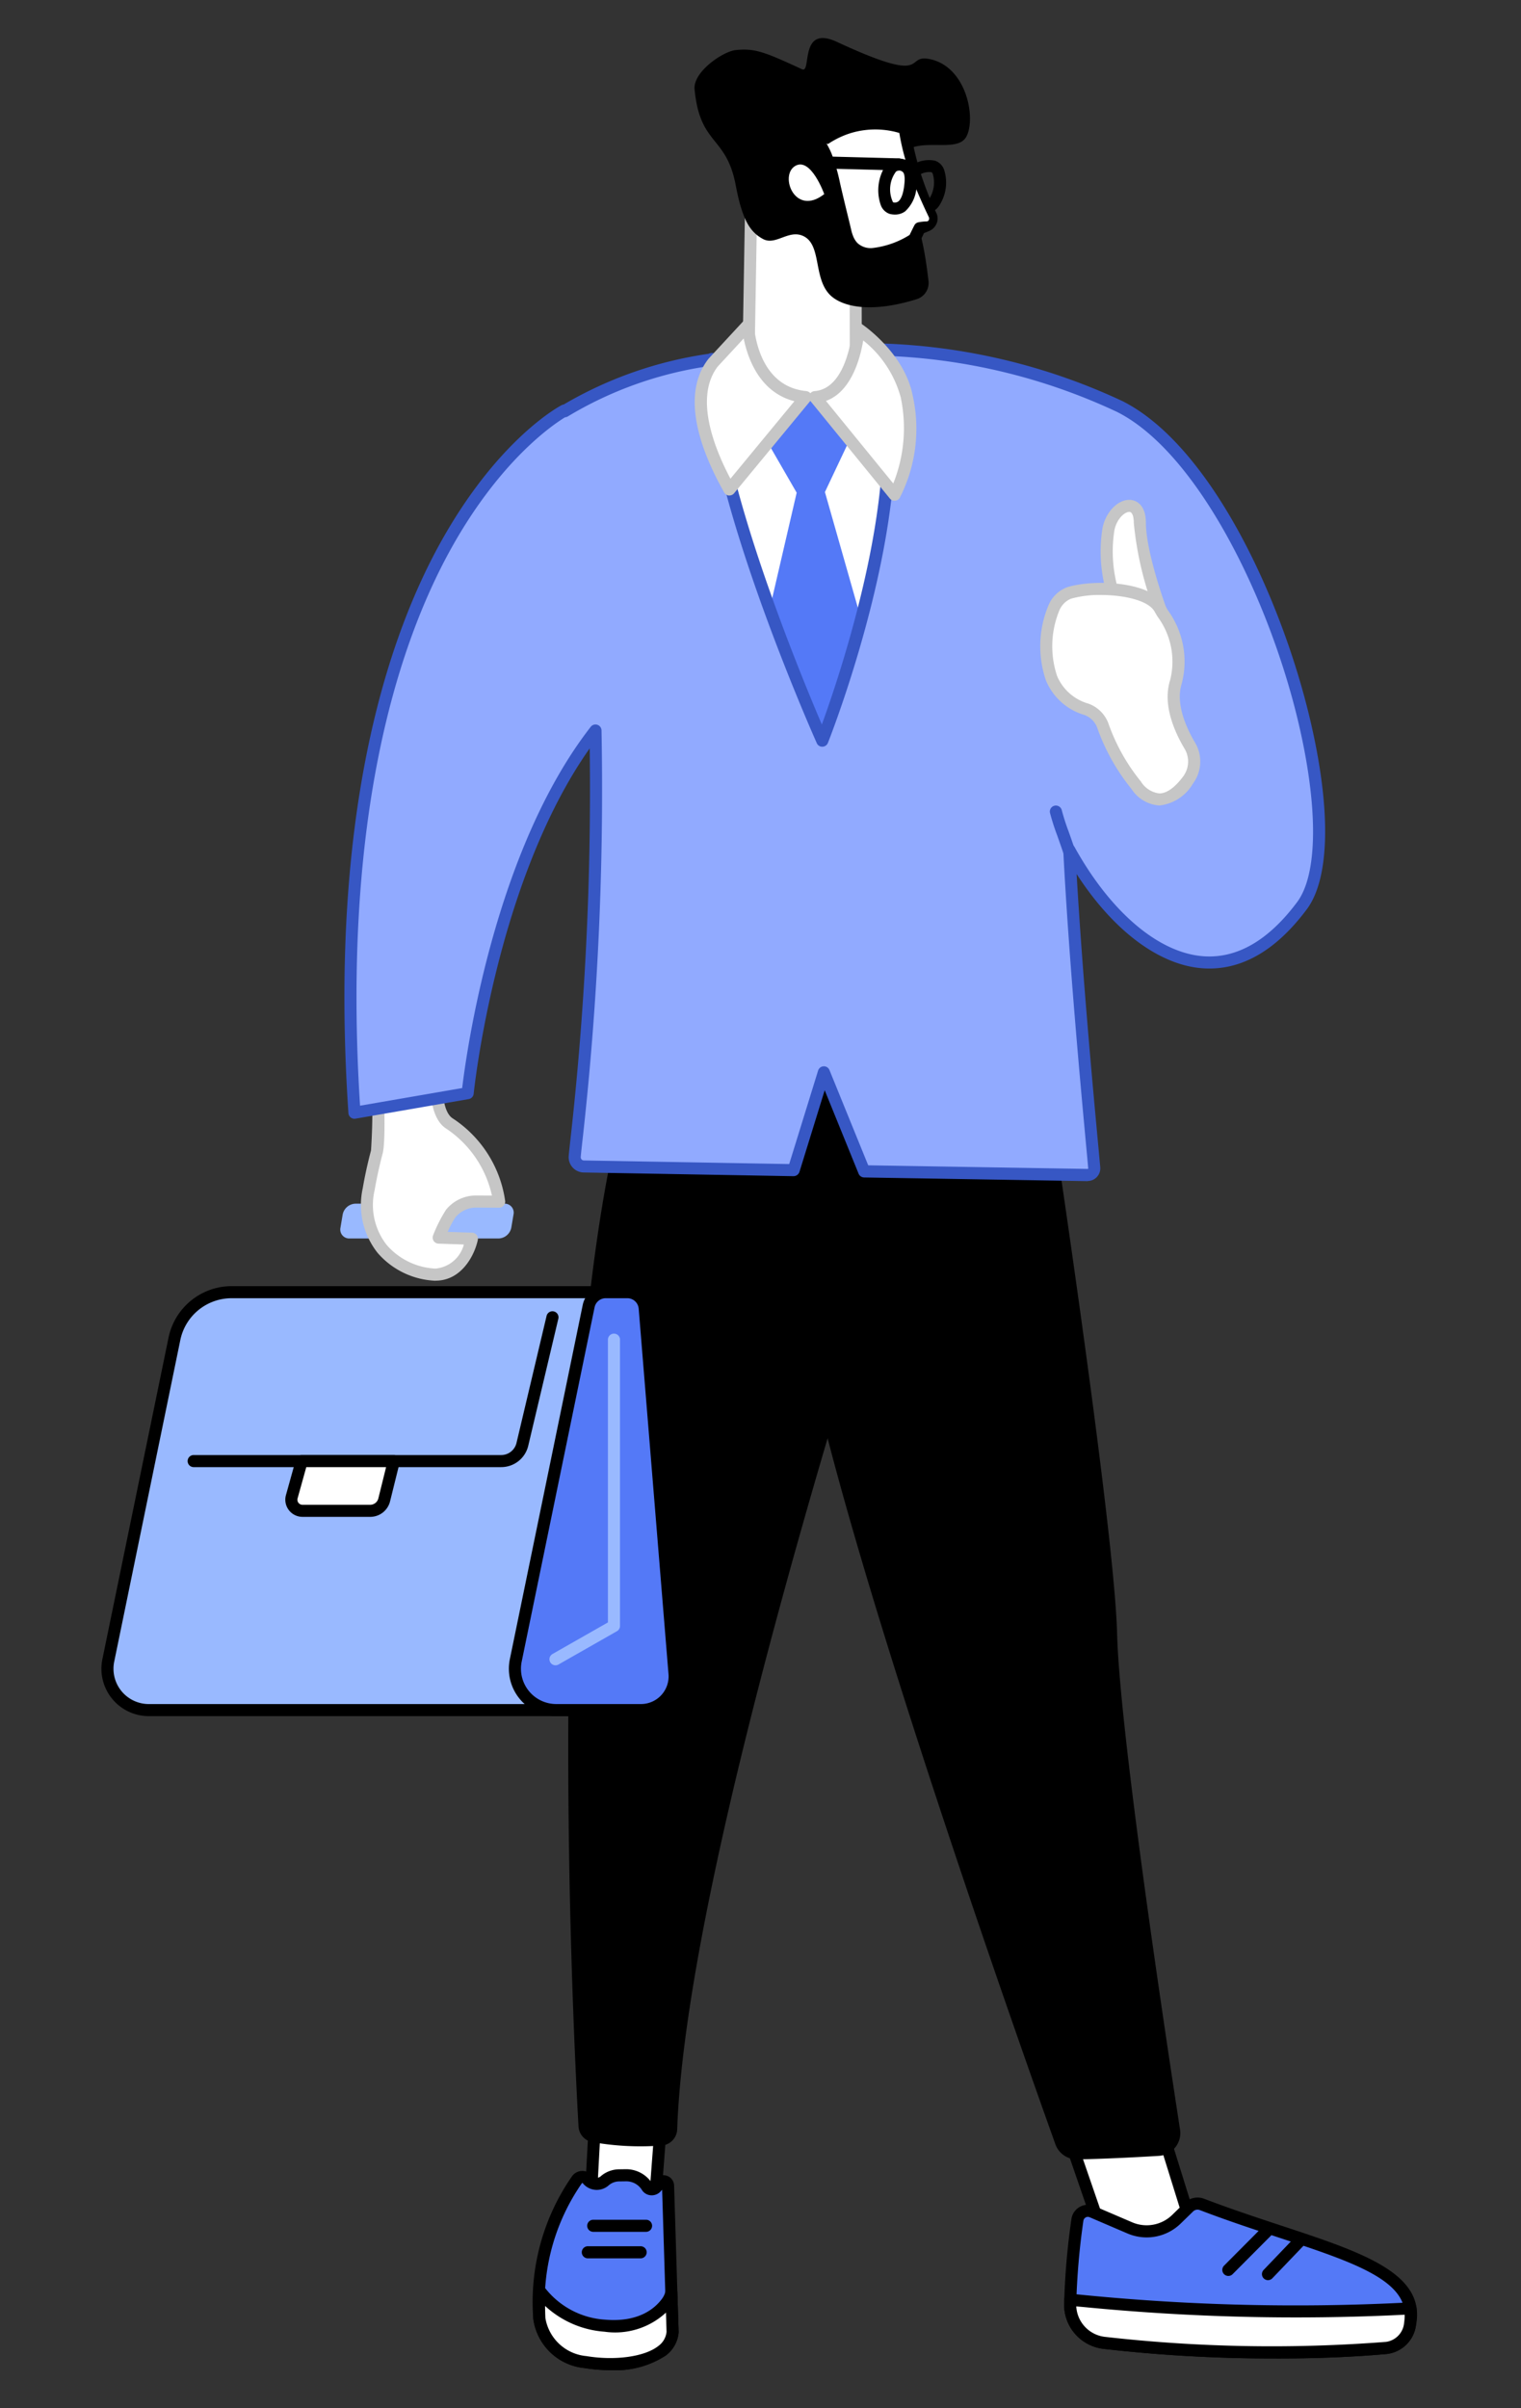 <svg xmlns="http://www.w3.org/2000/svg" xmlns:xlink="http://www.w3.org/1999/xlink" width="120" height="190" viewBox="0 0 120 190">
  <rect x="0" y="0" width="120" height="190" fill="#333333" stroke="none"/>
  <defs>
    <clipPath id="clip-path">
      <rect id="사각형_353243" data-name="사각형 353243" width="120" height="190" transform="translate(988 1929)" fill="#fff" stroke="#707070" stroke-width="1"/>
    </clipPath>
    <clipPath id="clip-path-2">
      <rect id="사각형_7865" data-name="사각형 7865" width="103.796" height="184" fill="none"/>
    </clipPath>
  </defs>
  <g id="마스크_그룹_472086" data-name="마스크 그룹 472086" transform="translate(-988 -1929)" clip-path="url(#clip-path)">
    <g id="그룹_472476" data-name="그룹 472476" transform="translate(996 1932)">
      <path id="패스_19713" data-name="패스 19713" d="M233.206,496.6l5.09,14.778,7.11-.366-5.078-16.337Z" transform="translate(-159.116 -337.514)" fill="#fff"/>
      <g id="그룹_24915" data-name="그룹 24915">
        <g id="그룹_24914" data-name="그룹 24914" clip-path="url(#clip-path-2)">
          <path id="패스_19714" data-name="패스 19714" d="M237.272,510.829a.476.476,0,0,1-.451-.321l-5.09-14.778a.476.476,0,0,1,.326-.615l7.121-1.925a.477.477,0,0,1,.579.319l5.078,16.337a.477.477,0,0,1-.43.618l-7.11.366h-.024M232.8,495.9l4.807,13.957,6.138-.316-4.76-15.313Z" transform="translate(-158.092 -336.49)"/>
          <path id="패스_19715" data-name="패스 19715" d="M241.145,539.08a56.168,56.168,0,0,0-.569,6.657,3.033,3.033,0,0,0,2.649,3.033,118.247,118.247,0,0,0,22.313.4,2.144,2.144,0,0,0,1.851-1.893c.938-4.785-7.34-5.959-16.415-9.43a.976.976,0,0,0-1.031.211l-.979.953a3.372,3.372,0,0,1-3.685.687l-2.977-1.277a.837.837,0,0,0-1.157.657" transform="translate(-164.144 -366.929)" fill="#5479f7"/>
          <path id="패스_19716" data-name="패스 19716" d="M255.877,548.984a117.581,117.581,0,0,1-13.737-.764,3.507,3.507,0,0,1-3.065-3.511,56.817,56.817,0,0,1,.574-6.717,1.313,1.313,0,0,1,1.817-1.029l2.977,1.277a2.89,2.89,0,0,0,3.165-.59l.979-.953a1.457,1.457,0,0,1,1.534-.314c2.116.809,4.15,1.48,6.117,2.13,6.366,2.1,11.395,3.76,10.6,7.837a2.629,2.629,0,0,1-2.275,2.276c-2.821.257-5.8.36-8.681.36M240.95,537.809a.358.358,0,0,0-.174.047.364.364,0,0,0-.182.268,55.936,55.936,0,0,0-.564,6.6,2.554,2.554,0,0,0,2.233,2.555,116.729,116.729,0,0,0,22.209.4,1.662,1.662,0,0,0,1.426-1.51c.638-3.252-3.807-4.719-9.959-6.748-1.977-.653-4.023-1.327-6.159-2.145a.5.5,0,0,0-.528.107l-.979.953a3.842,3.842,0,0,1-4.206.783l-2.977-1.277a.353.353,0,0,0-.14-.03m-.829.249h0Z" transform="translate(-163.12 -365.907)"/>
          <path id="패스_19717" data-name="패스 19717" d="M240.583,561.656s-.005.248-.006.369a3.032,3.032,0,0,0,2.649,3.032,118.234,118.234,0,0,0,22.314.4,2.144,2.144,0,0,0,1.851-1.893,6.317,6.317,0,0,0,.033-1.224l-.588.029a170.714,170.714,0,0,1-25.121-.6Z" transform="translate(-164.144 -383.216)" fill="#fff"/>
          <path id="패스_19718" data-name="패스 19718" d="M255.877,565.27a117.65,117.65,0,0,1-13.737-.764A3.507,3.507,0,0,1,239.075,561c0-.121.007-.373.007-.373a.476.476,0,0,1,.523-.464l1.131.111a170.82,170.82,0,0,0,25.051.6l.588-.029a.479.479,0,0,1,.5.444,6.527,6.527,0,0,1-.041,1.348,2.629,2.629,0,0,1-2.275,2.276c-2.82.258-5.8.359-8.681.359m-15.845-4.112a2.555,2.555,0,0,0,2.231,2.4,116.784,116.784,0,0,0,22.209.4,1.663,1.663,0,0,0,1.426-1.51,3.671,3.671,0,0,0,.04-.633l-.1.005a171.759,171.759,0,0,1-25.191-.607Z" transform="translate(-163.12 -382.193)"/>
          <path id="패스_19719" data-name="패스 19719" d="M278.832,546.829a.477.477,0,0,1-.338-.813l3.184-3.2a.477.477,0,0,1,.676.672l-3.185,3.2a.474.474,0,0,1-.338.141" transform="translate(-189.921 -370.263)"/>
          <path id="패스_19720" data-name="패스 19720" d="M288.678,549.045a.476.476,0,0,1-.344-.806l2.544-2.659a.477.477,0,0,1,.689.659l-2.545,2.659a.475.475,0,0,1-.344.147" transform="translate(-196.639 -372.148)"/>
          <path id="패스_19721" data-name="패스 19721" d="M127,506.226l-.963,12.667h-5.012l.663-12.331Z" transform="translate(-82.577 -345.396)" fill="#fff"/>
          <path id="패스_19722" data-name="패스 19722" d="M125.017,518.346H120a.477.477,0,0,1-.476-.5l.663-12.332a.477.477,0,0,1,.446-.45l5.313-.335a.476.476,0,0,1,.505.512l-.963,12.667a.476.476,0,0,1-.475.44m-4.509-.953h4.068l.888-11.68-4.343.274Z" transform="translate(-81.553 -344.373)"/>
          <path id="패스_19723" data-name="패스 19723" d="M112.327,545.491a4.05,4.05,0,0,1-3.637-3.445,16.959,16.959,0,0,1,2.977-10.952.536.536,0,0,1,.88.044l.055.05a.944.944,0,0,0,1.261-.01,1.751,1.751,0,0,1,1.113-.421l.58-.009a1.948,1.948,0,0,1,1.636.9.453.453,0,0,0,.721.044l.329-.371a.357.357,0,0,1,.605.248l.356,11.544c-.173,2.26-3.889,2.867-6.875,2.373" transform="translate(-74.141 -362.129)" fill="#5479f7"/>
          <path id="패스_19724" data-name="패스 19724" d="M113.294,545.106a12.9,12.9,0,0,1-2.069-.167,4.508,4.508,0,0,1-4.035-3.892,17.378,17.378,0,0,1,3.074-11.265,1.007,1.007,0,0,1,.846-.395,1.017,1.017,0,0,1,.774.413l.015.014a.472.472,0,0,0,.629-.021,2.235,2.235,0,0,1,1.416-.535l.581-.008a2.438,2.438,0,0,1,2.025,1.093l.337-.383a.824.824,0,0,1,.892-.174.836.836,0,0,1,.521.749l.357,11.569,0,.026a2.543,2.543,0,0,1-1.024,1.828,7.24,7.24,0,0,1-4.335,1.146M111.381,544c2.264.375,4.591.05,5.661-.788a1.579,1.579,0,0,0,.66-1.127l-.346-11.217-.111.125a.947.947,0,0,1-.786.314.9.9,0,0,1-.7-.423,1.451,1.451,0,0,0-1.224-.679l-.581.008a1.277,1.277,0,0,0-.81.307,1.413,1.413,0,0,1-1.892,0l-.1-.093-.034-.054a.062.062,0,0,0-.052-.03.052.052,0,0,0-.046.021A16.419,16.419,0,0,0,108.141,541a3.609,3.609,0,0,0,3.239,3" transform="translate(-73.117 -361.106)"/>
          <path id="패스_19725" data-name="패스 19725" d="M119.107,559.566a2.13,2.13,0,0,1-.322.707c-.514.72-1.916,2.13-4.912,1.885a7.051,7.051,0,0,1-5.174-2.776,20.305,20.305,0,0,0-.01,2.2,4.049,4.049,0,0,0,3.637,3.445c2.987.494,6.7-.113,6.876-2.373Z" transform="translate(-74.141 -381.665)" fill="#fff"/>
          <path id="패스_19726" data-name="패스 19726" d="M113.295,564.642a12.844,12.844,0,0,1-2.069-.167,4.508,4.508,0,0,1-4.035-3.892,20.778,20.778,0,0,1,.01-2.252.476.476,0,0,1,.874-.233,6.527,6.527,0,0,0,4.814,2.561c2.7.222,3.968-.962,4.485-1.687a1.655,1.655,0,0,0,.248-.549.476.476,0,0,1,.938.1l.1,3.089a.461.461,0,0,1,0,.051,2.545,2.545,0,0,1-1.025,1.828,7.24,7.24,0,0,1-4.335,1.146m-5.177-5.067c0,.32.009.641.024.961a3.608,3.608,0,0,0,3.239,3c2.264.375,4.591.05,5.66-.788a1.58,1.58,0,0,0,.66-1.127l-.047-1.516a5.906,5.906,0,0,1-4.844,1.507,7.715,7.715,0,0,1-4.693-2.035" transform="translate(-73.118 -380.642)"/>
          <path id="패스_19727" data-name="패스 19727" d="M123.963,549.334h-4.122a.477.477,0,1,1,0-.953h4.122a.477.477,0,1,1,0,.953" transform="translate(-81.442 -374.159)"/>
          <path id="패스_19728" data-name="패스 19728" d="M125.308,542.754h-4.122a.477.477,0,1,1,0-.953h4.122a.477.477,0,1,1,0,.953" transform="translate(-82.36 -369.669)"/>
          <path id="패스_19729" data-name="패스 19729" d="M162.534,327.551a1.8,1.8,0,0,0,1.672-2.074c-1.091-7.064-4.767-31.349-4.966-39.129-.234-9.143-6.128-47.427-6.128-47.427l-6.424-.454c.424-1.248.66-1.929.66-1.929l-23.4-1.362c-10.853,17.8-7.707,81.036-7.2,90.056a1.33,1.33,0,0,0,1.143,1.24,21.655,21.655,0,0,0,5.475.256,1.326,1.326,0,0,0,1.168-1.27c.443-12.911,6.233-35.395,11.867-54.523,4.874,18.841,15.681,49.306,17.971,55.7a1.8,1.8,0,0,0,1.73,1.192c2.166-.037,4.709-.171,6.426-.275" transform="translate(-79.106 -160.459)"/>
          <path id="패스_19730" data-name="패스 19730" d="M39.183,344.425H4.763a3.263,3.263,0,0,1-3.2-3.92L6.789,315.12a4.592,4.592,0,0,1,4.5-3.667H40.811Z" transform="translate(-1.023 -212.503)" fill="#99b9ff"/>
          <path id="패스_19731" data-name="패스 19731" d="M38.16,343.878H3.74a3.739,3.739,0,0,1-3.662-4.493L5.3,314a5.087,5.087,0,0,1,4.964-4.047H39.788a.477.477,0,0,1,.476.5l-1.628,32.972a.477.477,0,0,1-.476.453m-27.9-32.972a4.131,4.131,0,0,0-4.031,3.286L1.011,339.577a2.786,2.786,0,0,0,2.729,3.348H37.707l1.581-32.019Z" transform="translate(0 -211.48)"/>
          <path id="패스_19732" data-name="패스 19732" d="M112.629,344.425h-6.68a3.263,3.263,0,0,1-3.2-3.92l5.752-27.96a1.368,1.368,0,0,1,1.339-1.092h1.718a1.368,1.368,0,0,1,1.363,1.257l2.353,28.841a2.658,2.658,0,0,1-2.649,2.874" transform="translate(-70.062 -212.503)" fill="#5479f7"/>
          <path id="패스_19733" data-name="패스 19733" d="M111.607,343.878h-6.68a3.739,3.739,0,0,1-3.662-4.493l5.752-27.96a1.851,1.851,0,0,1,1.806-1.473h1.718a1.854,1.854,0,0,1,1.838,1.694l2.353,28.841a3.135,3.135,0,0,1-3.124,3.39m-2.784-32.972a.9.9,0,0,0-.873.711l-5.752,27.96a2.786,2.786,0,0,0,2.729,3.348h6.68a2.181,2.181,0,0,0,2.174-2.359l-2.353-28.841a.9.9,0,0,0-.888-.819Z" transform="translate(-69.04 -211.48)"/>
          <path id="패스_19734" data-name="패스 19734" d="M46.193,328.463H21.958a.477.477,0,1,1,0-.953H46.193a1.243,1.243,0,0,0,1.213-.959l2.375-10.029a.477.477,0,0,1,.928.22L48.334,326.77a2.192,2.192,0,0,1-2.141,1.693" transform="translate(-14.656 -215.711)"/>
          <path id="패스_19735" data-name="패스 19735" d="M55.252,353.4l-.755,3.045a1.143,1.143,0,0,1-1.112.879H48.048a.879.879,0,0,1-.847-1.114l.782-2.81Z" transform="translate(-32.183 -241.121)" fill="#fff"/>
          <path id="패스_19736" data-name="패스 19736" d="M52.362,356.773H47.024a1.355,1.355,0,0,1-1.305-1.718l.782-2.81a.477.477,0,0,1,.459-.349h7.269a.476.476,0,0,1,.463.591l-.755,3.045a1.612,1.612,0,0,1-1.574,1.241m-5.04-3.924-.685,2.461a.4.4,0,0,0,.387.51h5.338a.664.664,0,0,0,.648-.512l.609-2.459Z" transform="translate(-31.159 -240.097)"/>
          <path id="패스_19737" data-name="패스 19737" d="M72.267,289.475H60.5a1.059,1.059,0,0,0-1,.859l-.173,1.028a.707.707,0,0,0,.715.859H71.805a1.058,1.058,0,0,0,1-.859l.173-1.028a.707.707,0,0,0-.714-.859" transform="translate(-40.465 -197.508)" fill="#99b9ff"/>
          <path id="패스_19738" data-name="패스 19738" d="M111.737,347.864a.477.477,0,0,1-.236-.891l4.374-2.492V322.151a.477.477,0,0,1,.953,0v22.608a.477.477,0,0,1-.24.414l-4.614,2.629a.472.472,0,0,1-.235.063" transform="translate(-75.912 -219.477)" fill="#99b9ff"/>
          <path id="패스_19739" data-name="패스 19739" d="M160.732,47.841l.245-14.33,8.195,5.636.016,8.573a3.35,3.35,0,0,1-1.361,2.49,4.916,4.916,0,0,1-5.676-.093l-.4-.267a2.336,2.336,0,0,1-1.023-2.009" transform="translate(-109.666 -22.864)" fill="#fff"/>
          <path id="패스_19740" data-name="패스 19740" d="M164.157,50.53a5.911,5.911,0,0,1-3.3-1.042l-.4-.268a2.8,2.8,0,0,1-1.232-2.414l.245-14.326a.476.476,0,0,1,.747-.385l8.195,5.636a.475.475,0,0,1,.206.391l.017,8.573a3.825,3.825,0,0,1-1.569,2.885,4.773,4.773,0,0,1-2.916.951m-3.741-17.147-.23,13.442v.007a1.848,1.848,0,0,0,.814,1.6l.4.268a4.46,4.46,0,0,0,5.12.108,2.9,2.9,0,0,0,1.174-2.122l-.016-8.311Zm-.706,13.434h0Z" transform="translate(-108.643 -21.841)" fill="#c6c6c6"/>
          <path id="패스_19741" data-name="패스 19741" d="M165.872,1.668c-2.126-.452.243,2.164-7.346-1.363-3.022-1.4-1.97,2.521-2.755,2.158-2.9-1.338-3.694-1.673-5.229-1.512-1.017.107-3.375,1.722-3.247,3.09.419,4.465,2.5,3.621,3.246,7.573.523,2.776,1.144,3.692,2.145,4.239s2.016-.759,3.166-.239c1.49.674.784,3.313,2.132,4.659.85.849,3.021,1.515,6.834.332a1.342,1.342,0,0,0,.932-1.446c-.1-.827-.234-1.872-.444-2.86-1-4.707-2.441-5.958-1.695-7.023,1.143-1.632,4.342-.105,5.112-1.472.8-1.419.057-5.518-2.854-6.137" transform="translate(-100.496 0)"/>
          <path id="패스_19742" data-name="패스 19742" d="M178.64,22.643l.444,1.238a13.47,13.47,0,0,1,.505,1.785c.239,1.136.724,3.072.985,4.163.837,3.509,5.447.5,5.447.5l.418-.867.58-.139a.657.657,0,0,0,.3-.157.639.639,0,0,0,.137-.742,23.261,23.261,0,0,1-2.2-6.827,6.956,6.956,0,0,0-6.623,1.044" transform="translate(-121.886 -14.455)" fill="#fff"/>
          <path id="패스_19743" data-name="패스 19743" d="M178.116,21.724c.119.216.228.418.319.623.046.1.088.207.128.313l.15.428a16.091,16.091,0,0,1,.462,1.738c.254,1.128.536,2.261.812,3.4l.1.427A2.9,2.9,0,0,0,180.2,29a1.676,1.676,0,0,0,.343.567,1.523,1.523,0,0,0,1.219.4,6.991,6.991,0,0,0,3.016-1.1l-.171.194c.142-.288.28-.577.426-.863l.008-.015a.464.464,0,0,1,.308-.24,3.841,3.841,0,0,1,.559-.069c.144,0,.184,0,.255-.078a.269.269,0,0,0,.027-.254l-.227-.477q-.478-1.025-.909-2.073a17.562,17.562,0,0,1-1.243-4.407l.286.389a5.454,5.454,0,0,0-.755-.214,6.538,6.538,0,0,0-.806-.119,6.709,6.709,0,0,0-1.622.057,6.367,6.367,0,0,0-1.555.45,6.644,6.644,0,0,0-.727.365c-.12.064-.232.143-.348.214l-.043.028-.012.007a.033.033,0,0,1-.022,0,.544.544,0,0,0-.091-.039m-.914-.271a2.359,2.359,0,0,1,.263-.3c.05-.047.1-.091.155-.132l.077-.057.049-.032c.13-.085.256-.175.391-.252a7.645,7.645,0,0,1,.827-.435,7.355,7.355,0,0,1,1.8-.524,7.264,7.264,0,0,1,1.865-.048,7.492,7.492,0,0,1,.922.148,5.677,5.677,0,0,1,.921.282.465.465,0,0,1,.285.389,14.069,14.069,0,0,0,.374,2.128c.172.708.384,1.413.628,2.107s.517,1.382.824,2.054l.114.252.058.126.029.063a1.021,1.021,0,0,1,.04.1,1.009,1.009,0,0,1-.08.823,1.066,1.066,0,0,1-.281.335,1.334,1.334,0,0,1-.363.193,3.869,3.869,0,0,1-.53.192l.316-.254c-.133.292-.274.58-.41.87a.461.461,0,0,1-.171.194,10.138,10.138,0,0,1-1.644.843,5.938,5.938,0,0,1-1.852.449,3.016,3.016,0,0,1-1.039-.115,2.246,2.246,0,0,1-.956-.575,2.617,2.617,0,0,1-.571-.911,3.9,3.9,0,0,1-.148-.483l-.1-.424c-.273-1.134-.556-2.267-.809-3.419a15,15,0,0,0-.407-1.653l-.133-.4c-.059-.168-.115-.339-.168-.511-.106-.344-.195-.692-.273-1.026" transform="translate(-120.904 -13.401)"/>
          <path id="패스_19744" data-name="패스 19744" d="M173.494,33.741s-1.064-2.977-2.309-2.21.009,4.017,2.309,2.21" transform="translate(-116.465 -21.427)" fill="#fff"/>
          <path id="패스_19745" data-name="패스 19745" d="M194.228,34.35a1.721,1.721,0,0,1-.413-.052,1.134,1.134,0,0,1-.715-.714,3.577,3.577,0,0,1,.38-3.093,1.143,1.143,0,0,1,.72-.521,1.449,1.449,0,0,1,1.127.193c.485.3.681.881.6,1.771a2.831,2.831,0,0,1-.9,2.163,1.359,1.359,0,0,1-.8.253m-.15-.97a.468.468,0,0,0,.4-.058c.148-.106.412-.438.5-1.472.042-.469-.015-.788-.156-.877a.411.411,0,0,0-.516-.01,2.344,2.344,0,0,0-.231,2.417" transform="translate(-131.617 -20.42)"/>
          <path id="패스_19746" data-name="패스 19746" d="M182.212,30.453H182.2l-6.831-.177a.477.477,0,0,1-.464-.489.483.483,0,0,1,.489-.464l6.831.177a.476.476,0,0,1-.012.953" transform="translate(-119.336 -20.007)"/>
          <path id="패스_19747" data-name="패스 19747" d="M202.517,34.3a.477.477,0,0,1-.217-.9,2.383,2.383,0,0,0,.339-2.043.213.213,0,0,0-.132-.146,1.516,1.516,0,0,0-.936.221.477.477,0,0,1-.471-.829,2.4,2.4,0,0,1,1.722-.292,1.158,1.158,0,0,1,.7.693,3.292,3.292,0,0,1-.191,2.525c-.209.427-.438.68-.682.751a.476.476,0,0,1-.134.019" transform="translate(-137.045 -20.631)"/>
          <path id="패스_19748" data-name="패스 19748" d="M66.135,260.767c.156-.918.4-2.033.644-2.938.313-1.169-.036-7.45-.036-7.45l5.057-1.313s-1.083,5.349.7,6.508a8.927,8.927,0,0,1,3.93,6.174l-1.8-.009a2.575,2.575,0,0,0-2.018.941,11.545,11.545,0,0,0-.952,1.9l2.62.09s-.594,2.851-2.891,2.833a5.491,5.491,0,0,1-5.255-6.739" transform="translate(-45.046 -169.937)" fill="#fff"/>
          <path id="패스_19749" data-name="패스 19749" d="M70.393,266.959h-.026a6.36,6.36,0,0,1-4.55-2.2,6.1,6.1,0,0,1-1.17-5.1c.157-.925.4-2.039.653-2.982a50.59,50.59,0,0,0-.051-7.3.476.476,0,0,1,.356-.488l5.057-1.312a.477.477,0,0,1,.587.556c-.393,1.946-.608,5.3.49,6.014a9.34,9.34,0,0,1,4.145,6.53.476.476,0,0,1-.477.519l-1.8-.009a2.135,2.135,0,0,0-1.645.764,6.828,6.828,0,0,0-.611,1.152l1.924.066a.476.476,0,0,1,.45.573c-.232,1.114-1.228,3.212-3.335,3.212m-4.173-17.241c.076,1.476.287,6.135,0,7.21-.241.9-.484,2.011-.634,2.895a5.117,5.117,0,0,0,.961,4.327,5.434,5.434,0,0,0,3.828,1.856h.018a2.554,2.554,0,0,0,2.234-1.9l-2-.069a.476.476,0,0,1-.426-.654,11.266,11.266,0,0,1,1.024-2.026,3.034,3.034,0,0,1,2.375-1.117h.016l1.227.006a8.547,8.547,0,0,0-3.625-5.295c-1.622-1.056-1.28-4.647-1.033-6.26Zm-1.1,10.025h0Z" transform="translate(-44.028 -168.913)" fill="#c6c6c6"/>
          <path id="패스_19750" data-name="패스 19750" d="M134.822,80.944s7.057-3.989,21.326-1.688-8.285,39.582-8.285,39.582S129.3,89.228,134.822,80.944" transform="translate(-91.288 -53.588)" fill="#fff"/>
          <path id="패스_19751" data-name="패스 19751" d="M167.061,96.622l4.432,15.569-5.471,9.489-4.835-9.289,3.645-15.719-2.583-4.479,2.619-3.032,1.916-.051,2.309,3.214Z" transform="translate(-109.978 -60.8)" fill="#5479f7"/>
          <path id="패스_19752" data-name="패스 19752" d="M122.544,81.816C116.967,79,110.085,77.6,103.318,77.3c-.036,0-.122-.038-.109,0,4.047,10.167-4.14,30.879-4.14,30.879S89.694,87.133,90.4,78.088c0-.062-.123.021-.184.032-4.734.837-8.793,2.241-11.47,4.058l-.021-.047s-19.607,10.241-16.569,55.4l8.932-1.543s1.769-17.93,10.083-28.619a249.7,249.7,0,0,1-1.636,33.606.73.73,0,0,0,.714.791l16.559.292,2.387-7.719,3.175,7.817,17.63.29a.519.519,0,0,0,.525-.564c-.227-2.59-1.46-15.077-1.968-25.078,4.056,7.327,11.681,13.34,18.358,4.4,4.7-6.293-3.6-33.947-14.37-39.382" transform="translate(-42.189 -52.732)" fill="#91aaff"/>
          <path id="패스_19753" data-name="패스 19753" d="M118.994,141.9h-.017l-17.629-.29a.478.478,0,0,1-.434-.3l-2.673-6.58-1.992,6.444a.5.5,0,0,1-.464.336l-16.559-.293a1.205,1.205,0,0,1-1.181-1.306c.021-.256.071-.712.142-1.354a246.54,246.54,0,0,0,1.513-30.8c-7.426,10.551-9.136,27.076-9.153,27.248a.476.476,0,0,1-.393.423l-8.932,1.544a.477.477,0,0,1-.557-.437c-1.577-23.442,3.047-37.354,7.2-44.9,4.539-8.236,9.415-10.85,9.62-10.957a.484.484,0,0,1,.163-.051,31.306,31.306,0,0,1,11.433-4,.561.561,0,0,1,.572.026.515.515,0,0,1,.2.443c-.6,7.66,6.281,24.376,8.163,28.78,1.6-4.4,7.133-20.878,3.73-29.429a.49.49,0,0,1,.609-.646,48.277,48.277,0,0,1,19.383,4.56c6.928,3.495,12.532,15.489,14.808,25.155,1.658,7.043,1.56,12.487-.27,14.938-2.457,3.291-5.214,4.857-8.193,4.655-3.443-.234-7.082-2.976-9.966-7.439.467,8.078,1.318,17.254,1.7,21.347.073.792.13,1.4.164,1.791a1,1,0,0,1-.991,1.082m-17.316-1.238,17.315.285a.044.044,0,0,0,.032-.013.041.041,0,0,0,.011-.032c-.034-.387-.091-1-.164-1.786-.411-4.428-1.373-14.8-1.806-23.309a.476.476,0,0,1,.893-.255c2.854,5.155,6.665,8.377,10.194,8.617,2.635.18,5.114-1.259,7.365-4.275,1.636-2.191,1.675-7.48.105-14.149-2.3-9.758-7.949-21.315-14.309-24.522a46.914,46.914,0,0,0-18.426-4.431c3.478,10.412-4.061,29.709-4.39,30.543a.476.476,0,0,1-.433.3.464.464,0,0,1-.445-.282c-.376-.845-9.025-20.375-8.743-29.709A29.86,29.86,0,0,0,78,81.552a.477.477,0,0,1-.242.082c-.9.546-5.171,3.392-9.1,10.554-4.041,7.37-8.53,20.931-7.076,43.76l8.058-1.392c.31-2.609,2.492-18.669,10.141-28.5a.476.476,0,0,1,.852.284,248.034,248.034,0,0,1-1.5,32.326c-.07.628-.119,1.075-.14,1.326a.253.253,0,0,0,.065.193.25.25,0,0,0,.182.083l16.2.285,2.281-7.377a.478.478,0,0,1,.435-.336.473.473,0,0,1,.462.3Zm.647-64.852h0Z" transform="translate(-41.176 -51.712)" fill="#3757c4"/>
          <path id="패스_19754" data-name="패스 19754" d="M151.11,84.254c-1.819-3.22-3.307-7.375-1.294-10l2.755-2.976s.221,5.267,4.552,5.685Z" transform="translate(-101.562 -48.635)" fill="#fff"/>
          <path id="패스_19755" data-name="패스 19755" d="M150.076,83.708l-.042,0a.477.477,0,0,1-.373-.241c-1.805-3.2-3.489-7.615-1.257-10.521.009-.012.018-.023.028-.034l2.755-2.976a.477.477,0,0,1,.826.3c.009.2.26,4.859,4.122,5.231a.477.477,0,0,1,.322.778l-6.014,7.287a.476.476,0,0,1-.367.173m-.929-10.166c-1.835,2.417-.306,6.355,1.009,8.843l5.045-6.113c-2.771-.713-3.694-3.433-4-4.952Z" transform="translate(-100.527 -47.613)" fill="#c6c6c6"/>
          <path id="패스_19756" data-name="패스 19756" d="M177.208,77.671c3.083-.239,3.432-5.363,3.432-5.363s3.167,2.139,3.8,5.3a11.6,11.6,0,0,1-.954,7.761Z" transform="translate(-120.908 -49.336)" fill="#fff"/>
          <path id="패스_19757" data-name="패스 19757" d="M182.46,84.819a.477.477,0,0,1-.369-.175l-6.274-7.7a.477.477,0,0,1,.333-.776c2.642-.2,2.99-4.872,2.993-4.92a.477.477,0,0,1,.742-.362c.136.092,3.337,2.287,4,5.6a11.987,11.987,0,0,1-1.013,8.1.476.476,0,0,1-.374.23h-.034m-5.414-7.87,5.31,6.512a11.757,11.757,0,0,0,.59-6.787,8.629,8.629,0,0,0-2.961-4.5c-.232,1.394-.931,4.051-2.939,4.772" transform="translate(-119.885 -48.312)" fill="#c6c6c6"/>
          <path id="패스_19758" data-name="패스 19758" d="M237.083,194.781a.477.477,0,0,1-.452-.325c-.219-.651-.394-1.144-.539-1.553a17.726,17.726,0,0,1-.567-1.776.477.477,0,0,1,.925-.229,17.078,17.078,0,0,0,.54,1.686c.147.413.324.911.545,1.569a.476.476,0,0,1-.3.6.468.468,0,0,1-.152.025" transform="translate(-160.688 -130.002)" fill="#3757c4"/>
          <path id="패스_19759" data-name="패스 19759" d="M253.988,124.809s-1.772-4.683-1.783-7.3c-.009-2.233-2.125-1.354-2.478.544a11.354,11.354,0,0,0,1.457,7.5Z" transform="translate(-170.28 -79.275)" fill="#fff"/>
          <path id="패스_19760" data-name="패스 19760" d="M249.945,125.086l-.188-.291a11.738,11.738,0,0,1-1.525-7.851c.243-1.307,1.259-2.336,2.228-2.251.279.025,1.189.229,1.2,1.792.01,2.5,1.734,7.085,1.752,7.131l.186.492Zm.4-9.445c-.37,0-1.005.566-1.175,1.477a10.837,10.837,0,0,0,1.217,6.863l1.95-.522a26.479,26.479,0,0,1-1.633-6.97c0-.4-.089-.825-.328-.847h-.031" transform="translate(-169.254 -78.252)" fill="#c6c6c6"/>
          <path id="패스_19761" data-name="패스 19761" d="M243.628,138.387c.429.8,2.131,3.009,1.254,5.766-.559,1.757.357,3.786,1.1,5.027a2.452,2.452,0,0,1-.137,2.711c-.932,1.256-2.464,2.5-4.092.41a15.762,15.762,0,0,1-2.613-4.648,2.168,2.168,0,0,0-1.314-1.343,4.4,4.4,0,0,1-2.758-2.464c-.877-2.507-.3-6.189,1.379-6.713,2.006-.627,6.309-.376,7.187,1.254" transform="translate(-160.105 -93.35)" fill="#fff"/>
          <path id="패스_19762" data-name="패스 19762" d="M242.545,152.868a2.846,2.846,0,0,1-2.2-1.306,16.219,16.219,0,0,1-2.689-4.792,1.692,1.692,0,0,0-1.029-1.046,4.7,4.7,0,0,1-3.04-2.753,8.341,8.341,0,0,1,.224-5.924,2.579,2.579,0,0,1,1.463-1.4c2.09-.653,6.691-.481,7.748,1.482.051.094.121.209.2.344a6.878,6.878,0,0,1,1.086,5.792c-.518,1.629.436,3.6,1.051,4.638a2.918,2.918,0,0,1-.164,3.239,3.513,3.513,0,0,1-2.626,1.725Zm-4.621-16.61a8.365,8.365,0,0,0-2.368.3,1.734,1.734,0,0,0-.9.919,7.416,7.416,0,0,0-.176,5.181,3.808,3.808,0,0,0,2.475,2.175,2.641,2.641,0,0,1,1.6,1.64,15.265,15.265,0,0,0,2.537,4.505,1.978,1.978,0,0,0,1.462.938c.731-.009,1.421-.734,1.871-1.34a1.968,1.968,0,0,0,.111-2.184c-.851-1.43-1.74-3.53-1.14-5.415a5.95,5.95,0,0,0-.993-5.011c-.091-.151-.169-.28-.226-.385-.485-.9-2.444-1.322-4.257-1.322" transform="translate(-159.078 -92.317)" fill="#c6c6c6"/>
        </g>
      </g>
    </g>
  </g>
</svg>
